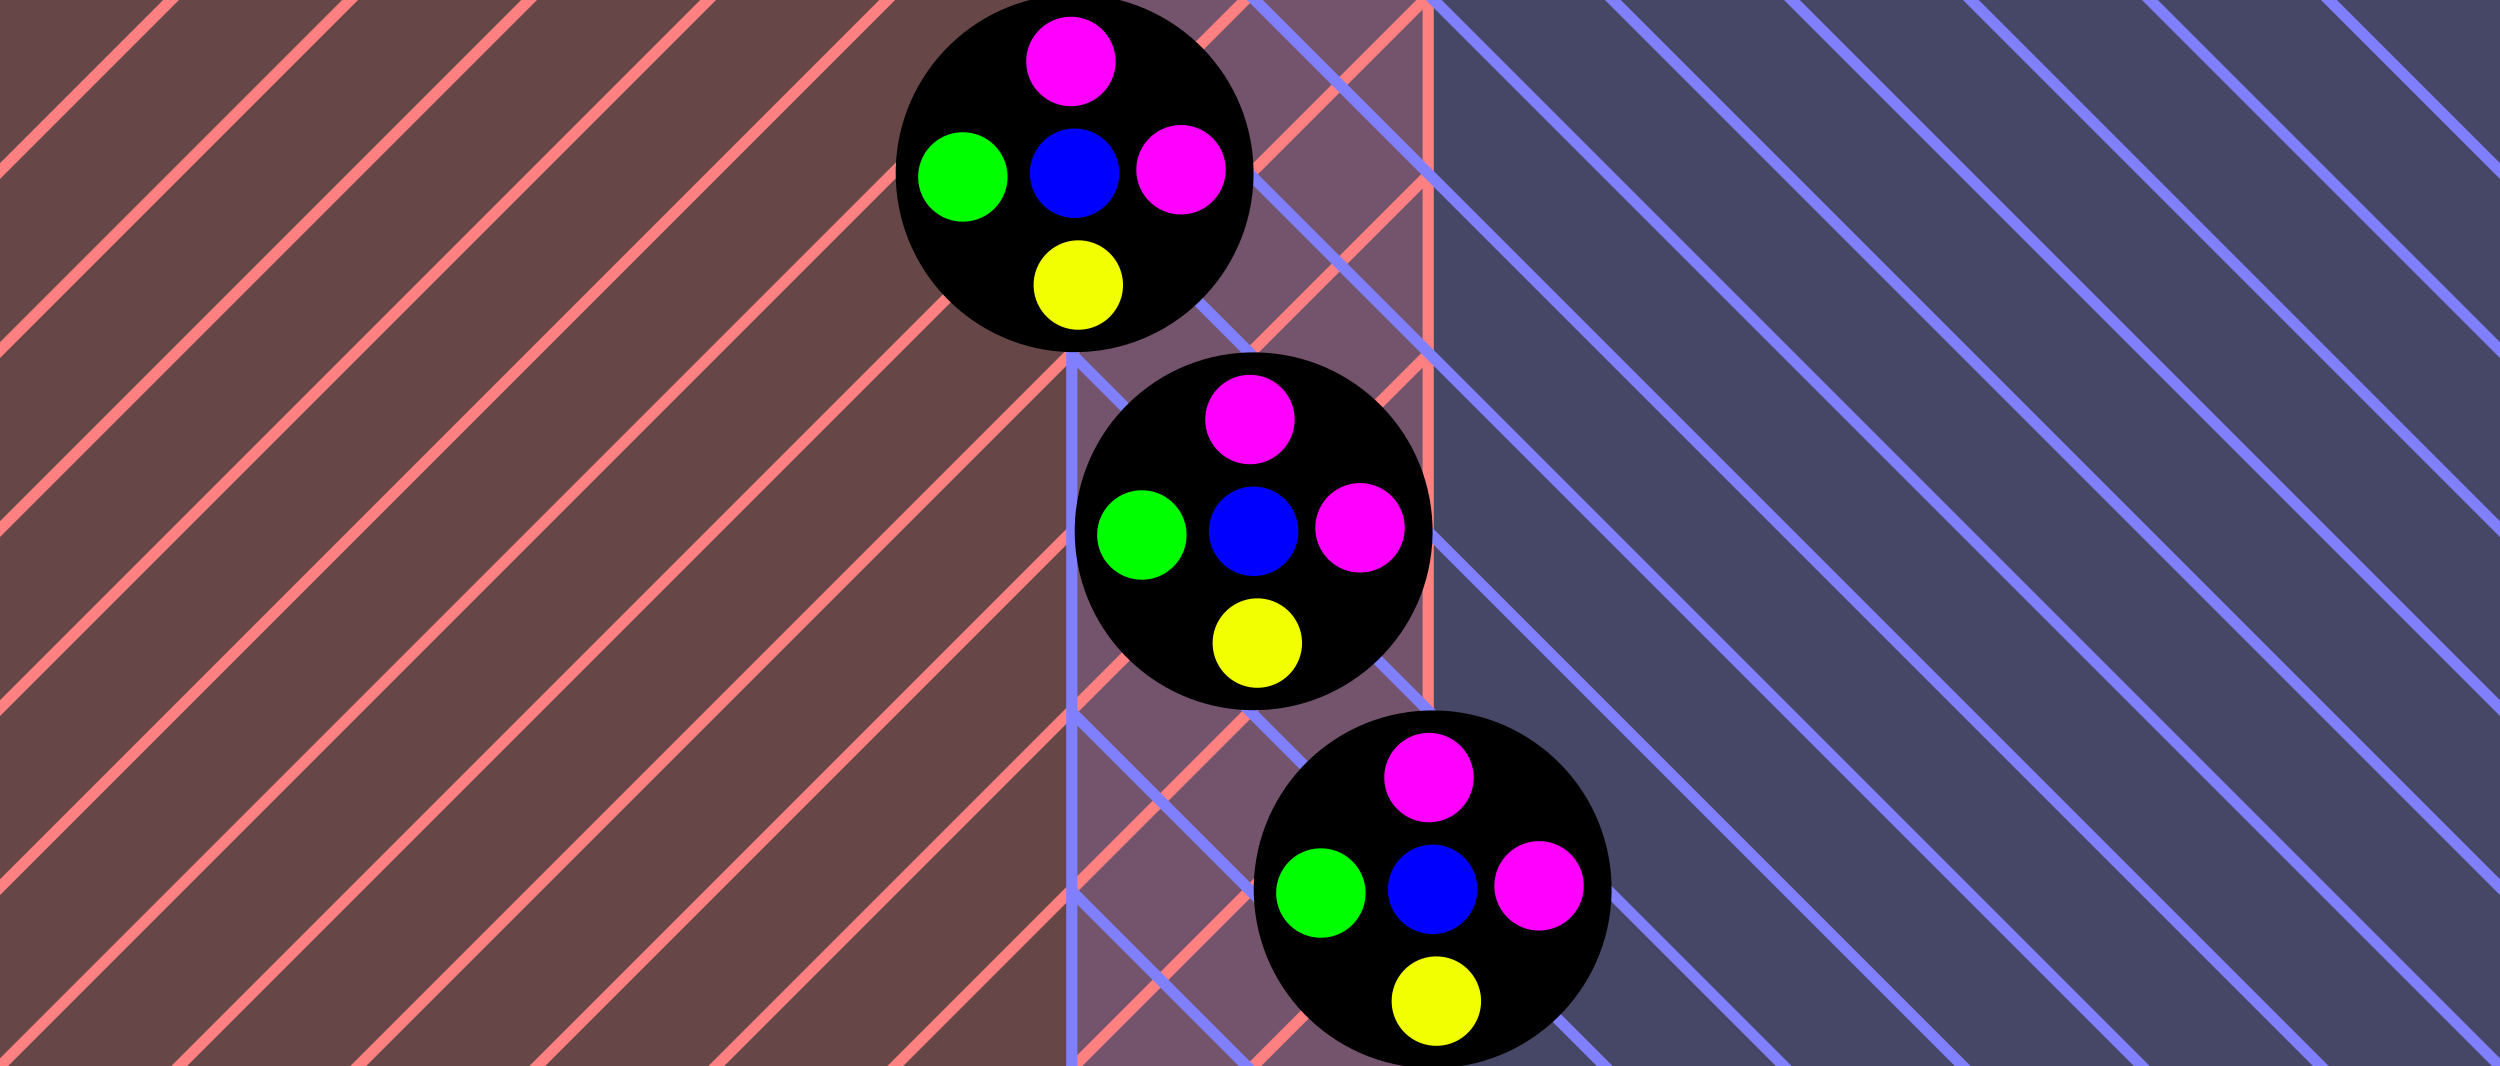 <?xml version="1.0" encoding="UTF-8" standalone="no"?>
<svg
   xmlns:dc="http://purl.org/dc/elements/1.1/"
   xmlns:cc="http://creativecommons.org/ns#"
   xmlns:rdf="http://www.w3.org/1999/02/22-rdf-syntax-ns#"
   xmlns:svg="http://www.w3.org/2000/svg"
   xmlns="http://www.w3.org/2000/svg"
   xmlns:sodipodi="http://sodipodi.sourceforge.net/DTD/sodipodi-0.dtd"
   xmlns:inkscape="http://www.inkscape.org/namespaces/inkscape"
   version="1.1"
   id="svg7605"
   viewBox="0 0 223.436 95.29"
   height="26.893mm"
   width="63.059mm"
   inkscape:version="0.91 r13725"
   sodipodi:docname="areaPerfect.svg">
  <rect x="0" y="0" width="223.436" height="95.29" fill="#333333" stroke="none"/>
  <sodipodi:namedview
     pagecolor="#ffffff"
     bordercolor="#666666"
     borderopacity="1"
     objecttolerance="10"
     gridtolerance="10"
     guidetolerance="10"
     inkscape:pageopacity="0"
     inkscape:pageshadow="2"
     inkscape:window-width="1364"
     inkscape:window-height="749"
     id="namedview4194"
     showgrid="false"
     showborder="true"
     fit-margin-top="-0.2"
     fit-margin-left="-0.2"
     fit-margin-right="-0.2"
     fit-margin-bottom="-0.2"
     inkscape:zoom="3.1446015"
     inkscape:cx="140.45816"
     inkscape:cy="21.956798"
     inkscape:window-x="0"
     inkscape:window-y="17"
     inkscape:window-maximized="0"
     inkscape:current-layer="svg7605" />
  <defs
     id="defs7607" />
  <g
     transform="translate(-160.355,-812.717)"
     id="g6617"
     mask="none">
    <rect
       y="812.362"
       x="256"
       height="96"
       width="128"
       id="rect5968"
       style="fill:#8080ff;fill-opacity:0.251;stroke:none;stroke-width:0.5;stroke-linejoin:round;stroke-miterlimit:4;stroke-dasharray:none;stroke-opacity:1" />
    <rect
       y="812.362"
       x="160"
       height="96"
       width="128"
       id="rect5902"
       style="fill:#ff8080;fill-opacity:0.251;stroke:none;stroke-width:0.5;stroke-linejoin:round;stroke-miterlimit:4;stroke-dasharray:none;stroke-opacity:1" />
    <path
       inkscape:connector-curvature="0"
       id="path5846"
       d="m 176,812.362 -16,16"
       style="fill:none;fill-rule:evenodd;stroke:#ff8080;stroke-width:1px;stroke-linecap:butt;stroke-linejoin:miter;stroke-opacity:1" />
    <path
       inkscape:connector-curvature="0"
       id="path5848"
       d="m 192,812.362 -32,32"
       style="fill:none;fill-rule:evenodd;stroke:#ff8080;stroke-width:1px;stroke-linecap:butt;stroke-linejoin:miter;stroke-opacity:1" />
    <path
       inkscape:connector-curvature="0"
       id="path5850"
       d="m 208,812.362 -48,48"
       style="fill:none;fill-rule:evenodd;stroke:#ff8080;stroke-width:1px;stroke-linecap:butt;stroke-linejoin:miter;stroke-opacity:1" />
    <path
       inkscape:connector-curvature="0"
       id="path5852"
       d="m 224,812.362 -64,64"
       style="fill:none;fill-rule:evenodd;stroke:#ff8080;stroke-width:1px;stroke-linecap:butt;stroke-linejoin:miter;stroke-opacity:1" />
    <path
       inkscape:connector-curvature="0"
       id="path5854"
       d="m 240,812.362 -80,80"
       style="fill:none;fill-rule:evenodd;stroke:#ff8080;stroke-width:1px;stroke-linecap:butt;stroke-linejoin:miter;stroke-opacity:1" />
    <path
       inkscape:connector-curvature="0"
       id="path5856"
       d="m 256,812.362 -96,96"
       style="fill:none;fill-rule:evenodd;stroke:#ff8080;stroke-width:1px;stroke-linecap:butt;stroke-linejoin:miter;stroke-opacity:1" />
    <path
       inkscape:connector-curvature="0"
       id="path5886"
       d="m 272,812.362 -96,96"
       style="fill:none;fill-rule:evenodd;stroke:#ff8080;stroke-width:1px;stroke-linecap:butt;stroke-linejoin:miter;stroke-opacity:1" />
    <path
       inkscape:connector-curvature="0"
       id="path5888"
       d="m 288,812.362 -96,96"
       style="fill:none;fill-rule:evenodd;stroke:#ff8080;stroke-width:1px;stroke-linecap:butt;stroke-linejoin:miter;stroke-opacity:1" />
    <path
       inkscape:connector-curvature="0"
       id="path5890"
       d="m 288,828.362 -80,80"
       style="fill:none;fill-rule:evenodd;stroke:#ff8080;stroke-width:1px;stroke-linecap:butt;stroke-linejoin:miter;stroke-opacity:1" />
    <path
       inkscape:connector-curvature="0"
       id="path5892"
       d="m 288,844.362 -64,64"
       style="fill:none;fill-rule:evenodd;stroke:#ff8080;stroke-width:1px;stroke-linecap:butt;stroke-linejoin:miter;stroke-opacity:1" />
    <path
       inkscape:connector-curvature="0"
       id="path5894"
       d="m 288,860.362 -48,48"
       style="fill:none;fill-rule:evenodd;stroke:#ff8080;stroke-width:1px;stroke-linecap:butt;stroke-linejoin:miter;stroke-opacity:1" />
    <path
       inkscape:connector-curvature="0"
       id="path5896"
       d="m 288,876.362 -32,32"
       style="fill:none;fill-rule:evenodd;stroke:#ff8080;stroke-width:1px;stroke-linecap:butt;stroke-linejoin:miter;stroke-opacity:1" />
    <path
       inkscape:connector-curvature="0"
       id="path5898"
       d="m 288,892.362 -16,16"
       style="fill:none;fill-rule:evenodd;stroke:#ff8080;stroke-width:1px;stroke-linecap:butt;stroke-linejoin:miter;stroke-opacity:1" />
    <path
       inkscape:connector-curvature="0"
       id="path5900"
       d="m 288,812.362 0,96"
       style="fill:none;fill-rule:evenodd;stroke:#ff8080;stroke-width:1px;stroke-linecap:butt;stroke-linejoin:miter;stroke-opacity:1" />
    <path
       inkscape:connector-curvature="0"
       style="fill:none;fill-rule:evenodd;stroke:#8080ff;stroke-width:1px;stroke-linecap:butt;stroke-linejoin:miter;stroke-opacity:1"
       d="m 368.146,812.362 16,16"
       id="path5925" />
    <path
       inkscape:connector-curvature="0"
       style="fill:none;fill-rule:evenodd;stroke:#8080ff;stroke-width:1px;stroke-linecap:butt;stroke-linejoin:miter;stroke-opacity:1"
       d="m 352.146,812.362 32,32"
       id="path5927" />
    <path
       inkscape:connector-curvature="0"
       style="fill:none;fill-rule:evenodd;stroke:#8080ff;stroke-width:1px;stroke-linecap:butt;stroke-linejoin:miter;stroke-opacity:1"
       d="m 336.146,812.362 48,48"
       id="path5929" />
    <path
       inkscape:connector-curvature="0"
       style="fill:none;fill-rule:evenodd;stroke:#8080ff;stroke-width:1px;stroke-linecap:butt;stroke-linejoin:miter;stroke-opacity:1"
       d="m 320.146,812.362 64,64"
       id="path5931" />
    <path
       inkscape:connector-curvature="0"
       style="fill:none;fill-rule:evenodd;stroke:#8080ff;stroke-width:1px;stroke-linecap:butt;stroke-linejoin:miter;stroke-opacity:1"
       d="m 304.146,812.362 80,80"
       id="path5933" />
    <path
       inkscape:connector-curvature="0"
       style="fill:none;fill-rule:evenodd;stroke:#8080ff;stroke-width:1px;stroke-linecap:butt;stroke-linejoin:miter;stroke-opacity:1"
       d="m 288.146,812.362 96,96"
       id="path5935" />
    <path
       inkscape:connector-curvature="0"
       style="fill:none;fill-rule:evenodd;stroke:#8080ff;stroke-width:1px;stroke-linecap:butt;stroke-linejoin:miter;stroke-opacity:1"
       d="m 272.146,812.362 96,96"
       id="path5937" />
    <path
       inkscape:connector-curvature="0"
       style="fill:none;fill-rule:evenodd;stroke:#8080ff;stroke-width:1px;stroke-linecap:butt;stroke-linejoin:miter;stroke-opacity:1"
       d="m 256.146,812.362 96,96"
       id="path5939" />
    <path
       inkscape:connector-curvature="0"
       style="fill:none;fill-rule:evenodd;stroke:#8080ff;stroke-width:1px;stroke-linecap:butt;stroke-linejoin:miter;stroke-opacity:1"
       d="m 256.146,828.362 80,80"
       id="path5941" />
    <path
       inkscape:connector-curvature="0"
       style="fill:none;fill-rule:evenodd;stroke:#8080ff;stroke-width:1px;stroke-linecap:butt;stroke-linejoin:miter;stroke-opacity:1"
       d="m 256.146,844.362 64,64"
       id="path5943" />
    <path
       inkscape:connector-curvature="0"
       style="fill:none;fill-rule:evenodd;stroke:#8080ff;stroke-width:1px;stroke-linecap:butt;stroke-linejoin:miter;stroke-opacity:1"
       d="m 256.146,860.362 48,48"
       id="path5945" />
    <path
       inkscape:connector-curvature="0"
       style="fill:none;fill-rule:evenodd;stroke:#8080ff;stroke-width:1px;stroke-linecap:butt;stroke-linejoin:miter;stroke-opacity:1"
       d="m 256.146,876.362 32,32"
       id="path5947" />
    <path
       inkscape:connector-curvature="0"
       style="fill:none;fill-rule:evenodd;stroke:#8080ff;stroke-width:1px;stroke-linecap:butt;stroke-linejoin:miter;stroke-opacity:1"
       d="m 256.146,892.362 16,16"
       id="path5949" />
    <path
       inkscape:connector-curvature="0"
       style="fill:none;fill-rule:evenodd;stroke:#8080ff;stroke-width:1px;stroke-linecap:butt;stroke-linejoin:miter;stroke-opacity:1"
       d="m 256.146,812.362 0,96"
       id="path5951" />
    <g
       id="g6213"
       transform="matrix(0.033,0.999,-0.999,0.033,1182.808,830.654)">
      <circle
         style="fill:#000000;fill-opacity:1;stroke:none;stroke-width:0.5;stroke-linejoin:round;stroke-miterlimit:4;stroke-dasharray:none;stroke-opacity:1"
         id="circle6215"
         cx="32"
         cy="896.362"
         r="16" />
      <circle
         style="fill:#0000ff;fill-opacity:1;stroke:none;stroke-width:0.5;stroke-linejoin:round;stroke-miterlimit:4;stroke-dasharray:none;stroke-opacity:1"
         id="circle6217"
         cx="32"
         cy="896.362"
         r="4" />
      <circle
         style="fill:#ff00ff;fill-opacity:1;stroke:none;stroke-width:0.5;stroke-linejoin:round;stroke-miterlimit:4;stroke-dasharray:none;stroke-opacity:1"
         id="circle6219"
         cx="22"
         cy="896.362"
         r="4" />
      <circle
         style="fill:#00ff00;fill-opacity:1;stroke:none;stroke-width:0.5;stroke-linejoin:round;stroke-miterlimit:4;stroke-dasharray:none;stroke-opacity:1"
         id="circle6221"
         cx="32"
         cy="906.362"
         r="4" />
      <circle
         style="fill:#f2ff00;fill-opacity:1;stroke:none;stroke-width:0.5;stroke-linejoin:round;stroke-miterlimit:4;stroke-dasharray:none;stroke-opacity:1"
         id="circle6223"
         cx="42"
         cy="896.362"
         r="4" />
      <circle
         style="fill:#ff00ff;fill-opacity:1;stroke:none;stroke-width:0.5;stroke-linejoin:round;stroke-miterlimit:4;stroke-dasharray:none;stroke-opacity:1"
         id="circle6225"
         cx="32"
         cy="886.844"
         r="4" />
    </g>
    <g
       transform="matrix(0.033,0.999,-0.999,0.033,1166.808,798.654)"
       id="g6199">
      <circle
         r="16"
         cy="896.362"
         cx="32"
         id="circle6201"
         style="fill:#000000;fill-opacity:1;stroke:none;stroke-width:0.5;stroke-linejoin:round;stroke-miterlimit:4;stroke-dasharray:none;stroke-opacity:1" />
      <circle
         r="4"
         cy="896.362"
         cx="32"
         id="circle6203"
         style="fill:#0000ff;fill-opacity:1;stroke:none;stroke-width:0.5;stroke-linejoin:round;stroke-miterlimit:4;stroke-dasharray:none;stroke-opacity:1" />
      <circle
         r="4"
         cy="896.362"
         cx="22"
         id="circle6205"
         style="fill:#ff00ff;fill-opacity:1;stroke:none;stroke-width:0.5;stroke-linejoin:round;stroke-miterlimit:4;stroke-dasharray:none;stroke-opacity:1" />
      <circle
         r="4"
         cy="906.362"
         cx="32"
         id="circle6207"
         style="fill:#00ff00;fill-opacity:1;stroke:none;stroke-width:0.5;stroke-linejoin:round;stroke-miterlimit:4;stroke-dasharray:none;stroke-opacity:1" />
      <circle
         r="4"
         cy="896.362"
         cx="42"
         id="circle6209"
         style="fill:#f2ff00;fill-opacity:1;stroke:none;stroke-width:0.5;stroke-linejoin:round;stroke-miterlimit:4;stroke-dasharray:none;stroke-opacity:1" />
      <circle
         r="4"
         cy="886.844"
         cx="32"
         id="circle6211"
         style="fill:#ff00ff;fill-opacity:1;stroke:none;stroke-width:0.5;stroke-linejoin:round;stroke-miterlimit:4;stroke-dasharray:none;stroke-opacity:1" />
    </g>
    <g
       id="g5987"
       transform="matrix(0.033,0.999,-0.999,0.033,1150.808,766.654)">
      <circle
         style="fill:#000000;fill-opacity:1;stroke:none;stroke-width:0.5;stroke-linejoin:round;stroke-miterlimit:4;stroke-dasharray:none;stroke-opacity:1"
         id="circle5989"
         cx="32"
         cy="896.362"
         r="16" />
      <circle
         style="fill:#0000ff;fill-opacity:1;stroke:none;stroke-width:0.5;stroke-linejoin:round;stroke-miterlimit:4;stroke-dasharray:none;stroke-opacity:1"
         id="circle5991"
         cx="32"
         cy="896.362"
         r="4" />
      <circle
         style="fill:#ff00ff;fill-opacity:1;stroke:none;stroke-width:0.5;stroke-linejoin:round;stroke-miterlimit:4;stroke-dasharray:none;stroke-opacity:1"
         id="circle5993"
         cx="22"
         cy="896.362"
         r="4" />
      <circle
         style="fill:#00ff00;fill-opacity:1;stroke:none;stroke-width:0.5;stroke-linejoin:round;stroke-miterlimit:4;stroke-dasharray:none;stroke-opacity:1"
         id="circle5995"
         cx="32"
         cy="906.362"
         r="4" />
      <circle
         style="fill:#f2ff00;fill-opacity:1;stroke:none;stroke-width:0.5;stroke-linejoin:round;stroke-miterlimit:4;stroke-dasharray:none;stroke-opacity:1"
         id="circle5997"
         cx="42"
         cy="896.362"
         r="4" />
      <circle
         style="fill:#ff00ff;fill-opacity:1;stroke:none;stroke-width:0.5;stroke-linejoin:round;stroke-miterlimit:4;stroke-dasharray:none;stroke-opacity:1"
         id="circle5999"
         cx="32"
         cy="886.844"
         r="4" />
    </g>
  </g>
</svg>
